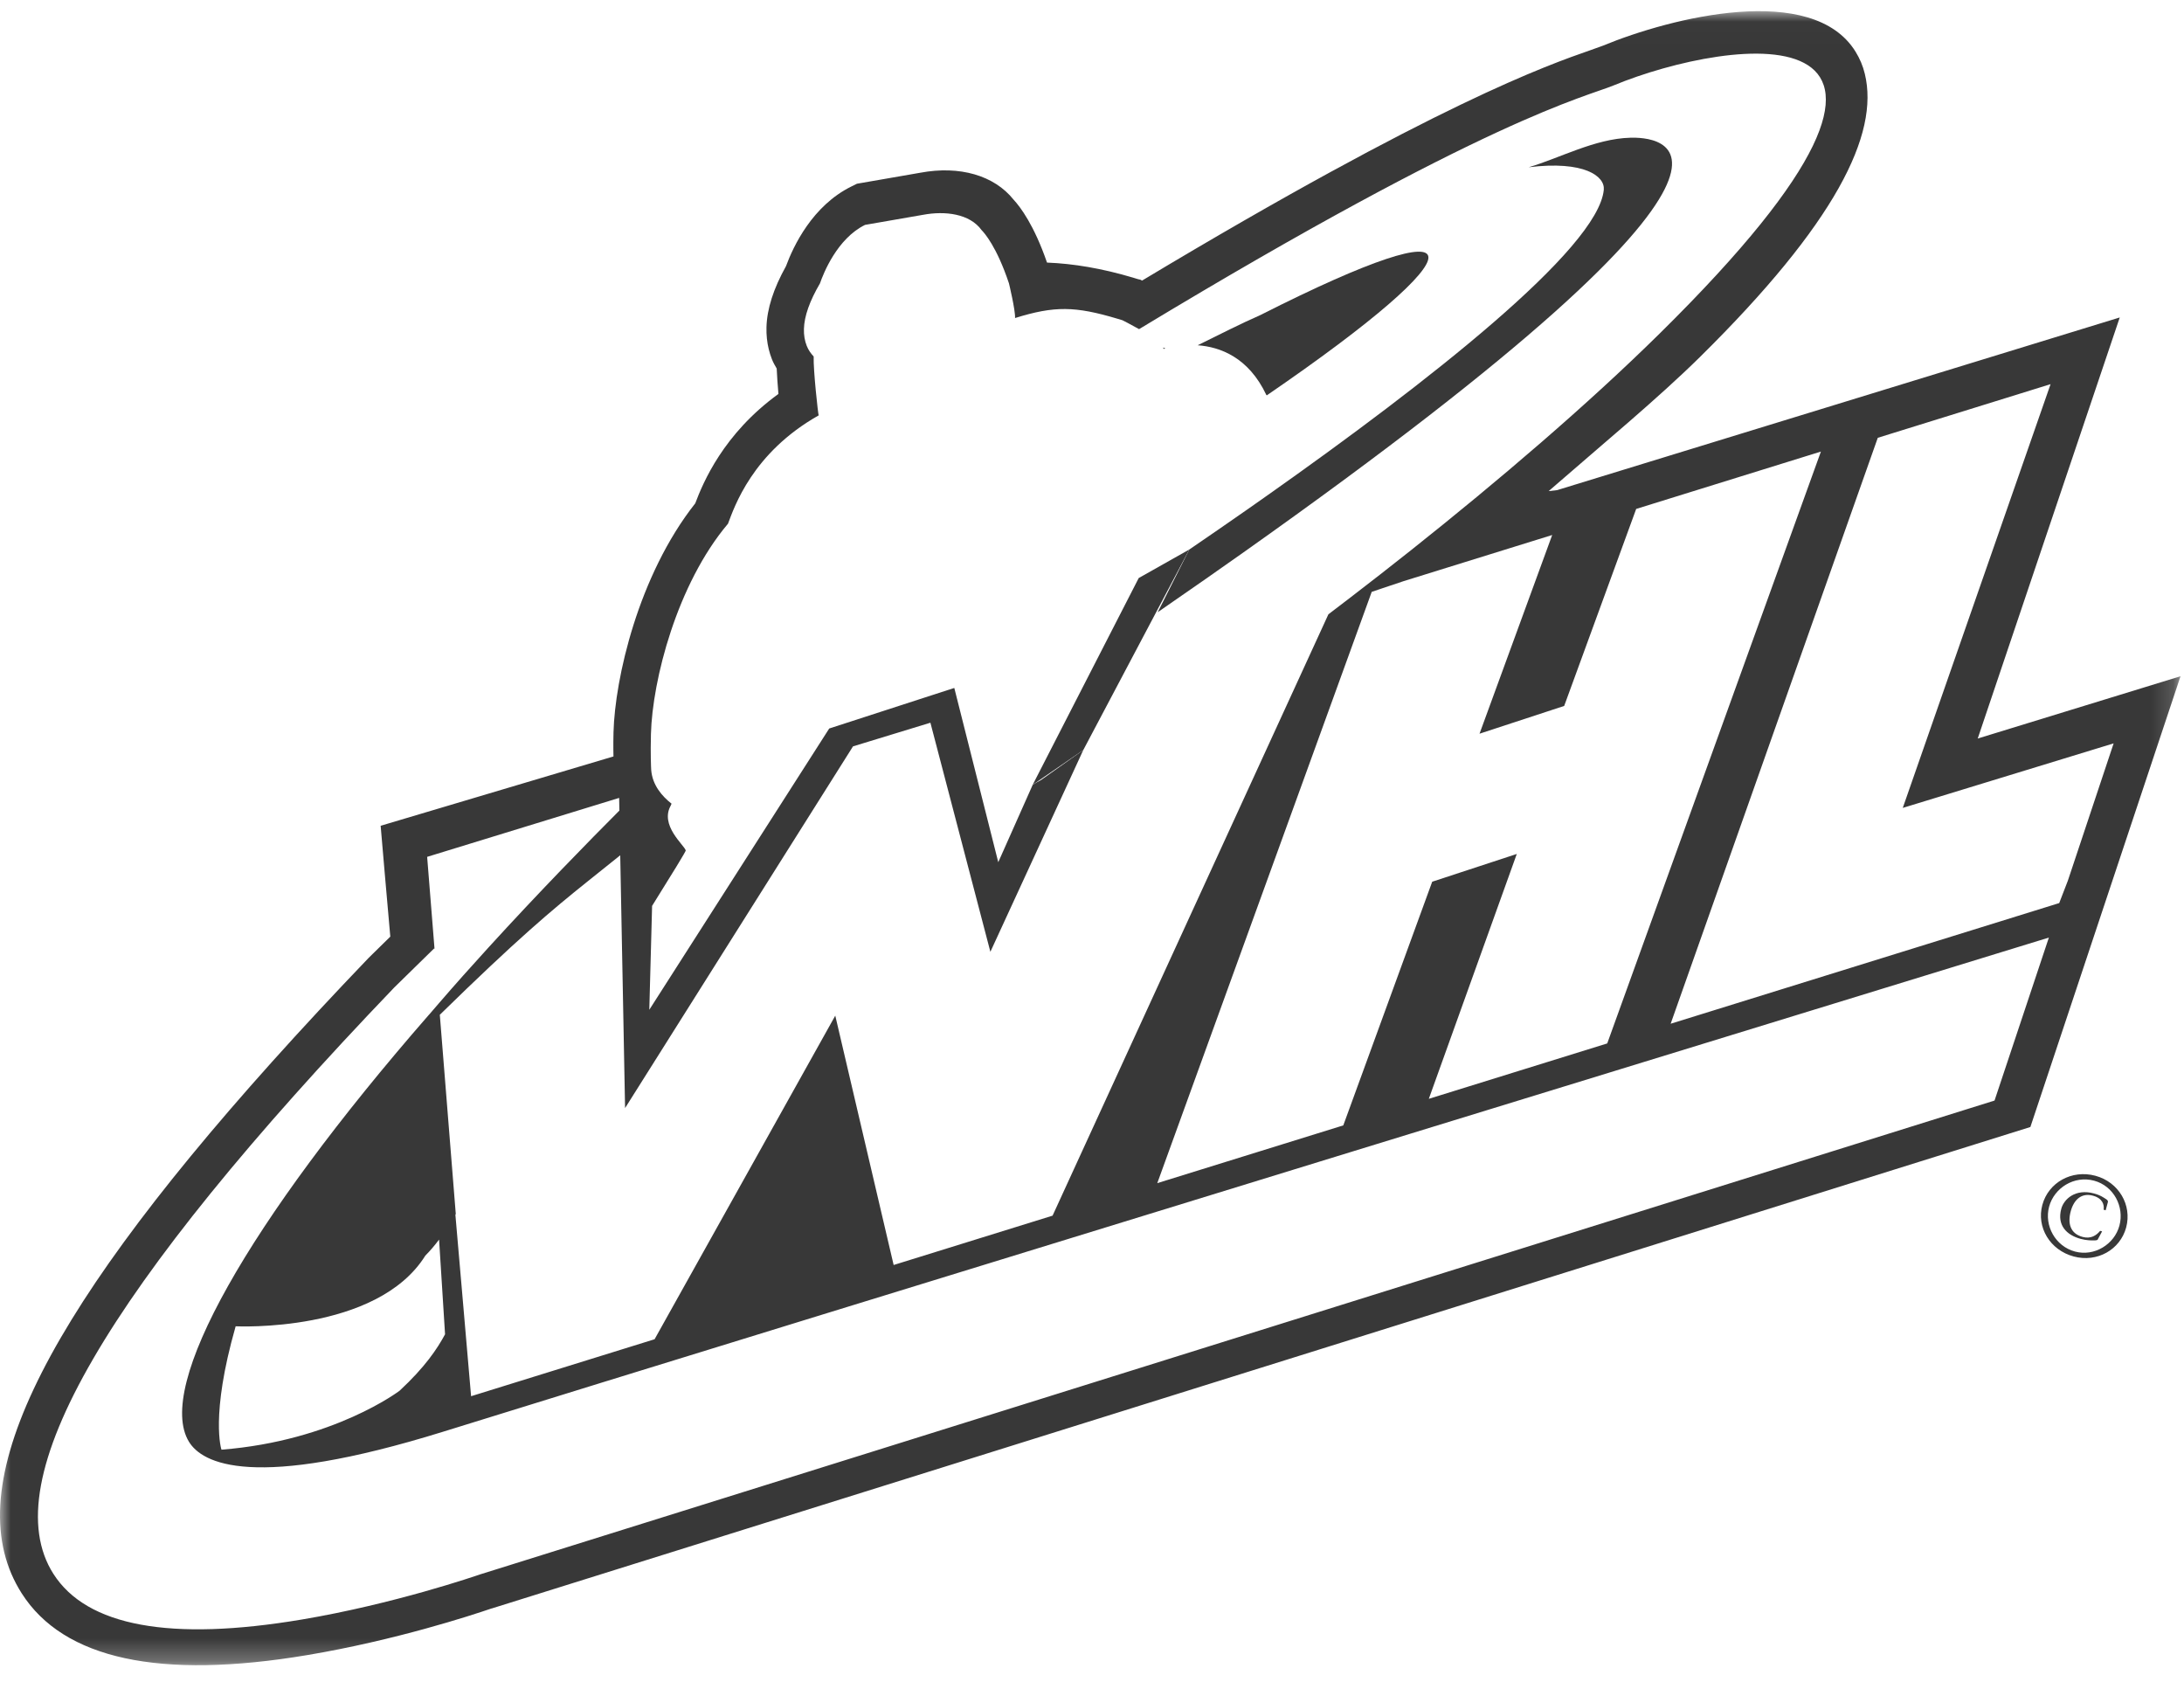 <?xml version="1.0" encoding="UTF-8" standalone="no"?>
<svg width="100px" height="77px" viewBox="0 0 100 77" version="1.1" xmlns="http://www.w3.org/2000/svg" xmlns:xlink="http://www.w3.org/1999/xlink" xmlns:sketch="http://www.bohemiancoding.com/sketch/ns">
    <!-- Generator: Sketch 3.4.4 (17249) - http://www.bohemiancoding.com/sketch -->
    <title>Page 1</title>
    <desc>Created with Sketch.</desc>
    <defs>
        <path id="path-1" d="M0,0.01 L99.84,0.01 L99.84,75.731 L0,75.731 L0,0.01 Z"></path>
    </defs>
    <g id="Homepage" stroke="none" stroke-width="1" fill="none" fill-rule="evenodd" sketch:type="MSPage">
        <g id="Artboard-4" sketch:type="MSArtboardGroup" transform="translate(-142, -776)">
            <g id="Page-1" sketch:type="MSLayerGroup" transform="translate(142, 776.501)">
                <path id="Fill-1" fill="#383838" sketch:type="MSShapeGroup" d="M53.287,15.471 C53.287,15.471 53.313,15.462 53.36,15.448 L53.248,15.411 L53.287,15.471 Z"></path>
                <path d="M57.71,13.922 C56.733,14.351 55.912,14.78 54.838,15.305 C55.864,15.379 57.166,15.855 57.981,17.577 C57.983,17.578 57.991,17.586 58.003,17.598 C67.9,10.822 67.939,8.741 57.71,13.922" id="Fill-3" fill="#383838" sketch:type="MSShapeGroup"></path>
                <g id="Group-7">
                    <mask id="mask-2" sketch:name="Clip 6" fill="white">
                        <use xlink:href="#path-1"></use>
                    </mask>
                    <g id="Clip-6"></g>
                    <path d="M94.286,40.841 L76.495,46.365 L85.979,19.541 L93.891,17.085 L87.123,36.484 L96.778,33.53 L94.681,39.819 L94.286,40.841 Z M91.325,49.881 L22.006,71.566 L22.077,71.541 C21.779,71.646 18.033,72.93 13.824,73.638 C7.803,74.652 3.974,73.948 2.444,71.547 C-0.275,67.28 4.83,58.498 18.051,44.706 C18.194,44.557 19.723,43.077 19.868,42.927 L19.895,42.927 L19.558,38.725 L28.349,36.026 L28.36,36.606 C26.99,37.979 24.689,40.326 22.349,42.893 C21.592,43.723 20.831,44.576 20.096,45.427 C19.955,45.59 19.815,45.753 19.676,45.915 L19.617,45.98 C11.319,55.494 7.116,62.972 8.649,65.496 C9.252,66.49 11.569,67.751 20.309,65.035 C34.688,60.566 92.032,42.967 93.813,42.42 L91.325,49.881 Z M20.378,60.582 C20.01,61.263 19.456,62.087 18.298,63.163 C18.298,63.163 15.289,65.458 10.141,65.864 C10.141,65.864 9.613,64.336 10.79,60.215 C10.79,60.215 17.251,60.539 19.475,56.98 C19.7,56.754 19.907,56.508 20.104,56.246 L20.174,57.351 L20.293,59.235 L20.378,60.582 Z M28.485,43.155 L28.517,44.792 L28.588,48.525 L28.621,50.225 L30.488,47.263 L30.641,47.02 L36.313,38.02 L39.057,33.667 L42.601,32.584 L45.347,43.072 L49.601,33.835 C48.776,34.425 48.178,34.846 47.874,35.06 C47.724,35.165 47.644,35.221 47.644,35.221 C47.538,35.272 47.415,35.344 47.285,35.426 L45.708,38.97 L43.695,30.993 L43.486,31.06 L37.968,32.849 L35.974,35.966 L31.766,42.543 L29.73,45.725 L29.811,42.727 L29.858,40.969 C30.76,39.526 31.408,38.47 31.399,38.433 C31.34,38.194 30.172,37.265 30.73,36.347 L30.704,36.393 C30.704,36.393 30.74,36.311 30.749,36.291 C30.313,35.948 29.872,35.442 29.817,34.749 C29.811,34.661 29.781,34.038 29.805,33.101 C29.87,30.638 30.994,26.242 33.333,23.474 C33.621,22.716 34.447,20.228 37.485,18.515 C37.456,18.447 37.235,16.435 37.256,15.819 C37.132,15.685 37.018,15.532 36.939,15.333 C36.846,15.097 36.802,14.839 36.81,14.559 C36.825,13.97 37.074,13.277 37.544,12.472 C37.703,12.012 38.331,10.422 39.608,9.794 L42.269,9.332 C43.261,9.147 44.399,9.275 44.948,10.037 C45.064,10.152 45.637,10.787 46.198,12.472 C46.198,12.472 46.495,13.696 46.477,14.058 C48.291,13.494 49.23,13.513 51.161,14.089 L51.396,14.16 C51.396,14.16 51.757,14.341 52.156,14.566 C68.182,4.88 72.572,3.952 73.894,3.405 C79.167,1.225 91.621,-0.647 76.005,14.755 C72.681,18.034 68.606,21.511 64.604,24.689 C63.667,25.433 62.734,26.16 61.815,26.865 C61.482,27.12 61.152,27.372 60.824,27.621 L59.13,31.313 L54.598,41.191 L52.504,45.756 L49.548,52.2 L48.195,55.15 L40.918,57.409 L39.623,51.88 L38.245,45.994 L34.05,53.506 L29.972,60.808 L21.57,63.416 L21.194,59.065 L21.127,58.286 L21.095,57.921 L20.942,56.158 L20.851,55.106 C20.857,55.096 20.863,55.086 20.869,55.076 L20.138,45.955 C23.682,42.487 25.268,41.16 26.905,39.849 C27.382,39.467 27.864,39.085 28.399,38.653 L28.485,43.155 Z M71.071,23.991 L67.744,33.087 L71.62,31.816 L74.917,22.797 L83.375,20.171 L73.591,47.266 L65.422,49.802 L69.45,38.592 L65.577,39.863 L61.506,51.018 L52.989,53.662 L62.808,26.593 L64.256,26.107 L71.071,23.991 Z M90.555,33.308 L97.058,14.032 L71.296,21.937 L70.908,21.982 C73.368,19.84 75.913,17.74 77.832,15.847 C84.034,9.73 86.063,5.649 85.385,2.877 C85.299,2.518 85.156,2.181 84.961,1.865 C82.994,-1.322 76.533,0.292 73.392,1.591 L72.824,1.795 C70.882,2.471 65.766,4.258 52.292,12.344 C52.256,12.324 52.219,12.304 52.219,12.304 L52.101,12.277 L51.866,12.205 C50.451,11.784 49.145,11.567 47.94,11.52 C47.353,9.812 46.717,8.97 46.407,8.636 C45.522,7.53 43.944,7.07 42.14,7.406 C42.162,7.403 39.502,7.864 39.502,7.864 L39.237,7.91 L38.991,8.032 C37.193,8.915 36.321,10.78 35.989,11.683 C35.418,12.708 35.118,13.629 35.095,14.483 C35.086,14.831 35.121,15.166 35.199,15.486 C35.238,15.644 35.287,15.798 35.346,15.948 C35.405,16.095 35.482,16.233 35.563,16.37 C35.579,16.703 35.605,17.114 35.642,17.533 C33.116,19.365 32.19,21.598 31.834,22.541 C29.219,25.853 28.155,30.576 28.091,33.025 C28.075,33.632 28.089,34.128 28.089,34.128 L17.429,37.302 C17.429,37.302 17.77,41.281 17.871,42.377 C17.871,42.378 16.881,43.348 16.881,43.348 C4.163,56.616 -1.12,65.18 0.196,70.571 C0.36,71.242 0.627,71.864 0.993,72.439 C2.913,75.453 7.317,76.403 14.082,75.265 C18.104,74.589 21.59,73.446 22.51,73.131 L22.511,73.134 L92.966,51.092 L99.84,30.457 L90.555,33.308 Z" id="Fill-5" fill="#383838" sketch:type="MSShapeGroup" mask="url(#mask-2)"></path>
                </g>
                <path d="M96.426,54.39 C96.287,54.301 96.162,54.21 95.876,54.133 C95.023,53.904 94.499,54.394 94.38,54.838 C94.177,55.594 94.628,56.042 95.274,56.215 C95.538,56.286 95.771,56.286 95.887,56.284 C95.983,56.28 96.045,56.279 96.061,56.221 L96.25,55.87 L96.161,55.846 C95.982,56.062 95.729,56.223 95.358,56.124 C94.786,55.969 94.662,55.495 94.818,54.934 C94.964,54.415 95.308,54.095 95.831,54.236 C96.267,54.353 96.357,54.647 96.319,54.878 L96.414,54.904 L96.515,54.529 C96.527,54.486 96.505,54.434 96.426,54.39" id="Fill-8" fill="#383838" sketch:type="MSShapeGroup"></path>
                <path d="M97.043,55.607 C96.813,56.463 95.896,57.032 95.01,56.794 C94.101,56.55 93.593,55.597 93.823,54.741 C94.055,53.879 94.968,53.303 95.882,53.549 C96.78,53.79 97.277,54.739 97.043,55.607 M95.943,53.324 C94.855,53.032 93.79,53.635 93.514,54.658 C93.239,55.68 93.86,56.726 94.949,57.019 C96.021,57.307 97.077,56.712 97.352,55.69 C97.627,54.667 97.014,53.613 95.943,53.324" id="Fill-10" fill="#383838" sketch:type="MSShapeGroup"></path>
                <path d="M55.202,26.004 C55.793,25.592 56.369,25.187 56.929,24.791 C83.758,5.813 75.624,5.777 74.644,5.804 C73.026,5.847 71.399,6.745 69.996,7.155 C72.55,6.842 73.491,7.571 73.434,8.185 C73.183,10.897 65.317,17.036 58.059,22.156 C57.729,22.389 57.401,22.62 57.074,22.848 C56.181,23.472 55.302,24.077 54.455,24.655 L53.007,27.527 C53.762,27.007 54.493,26.5 55.202,26.004" id="Fill-12" fill="#383838" sketch:type="MSShapeGroup"></path>
                <path d="M52.139,25.961 L47.285,35.425 L49.601,33.835 L54.455,24.655 L52.139,25.961 Z" id="Fill-14" fill="#383838" sketch:type="MSShapeGroup"></path>
            </g>
        </g>
    </g>
</svg>